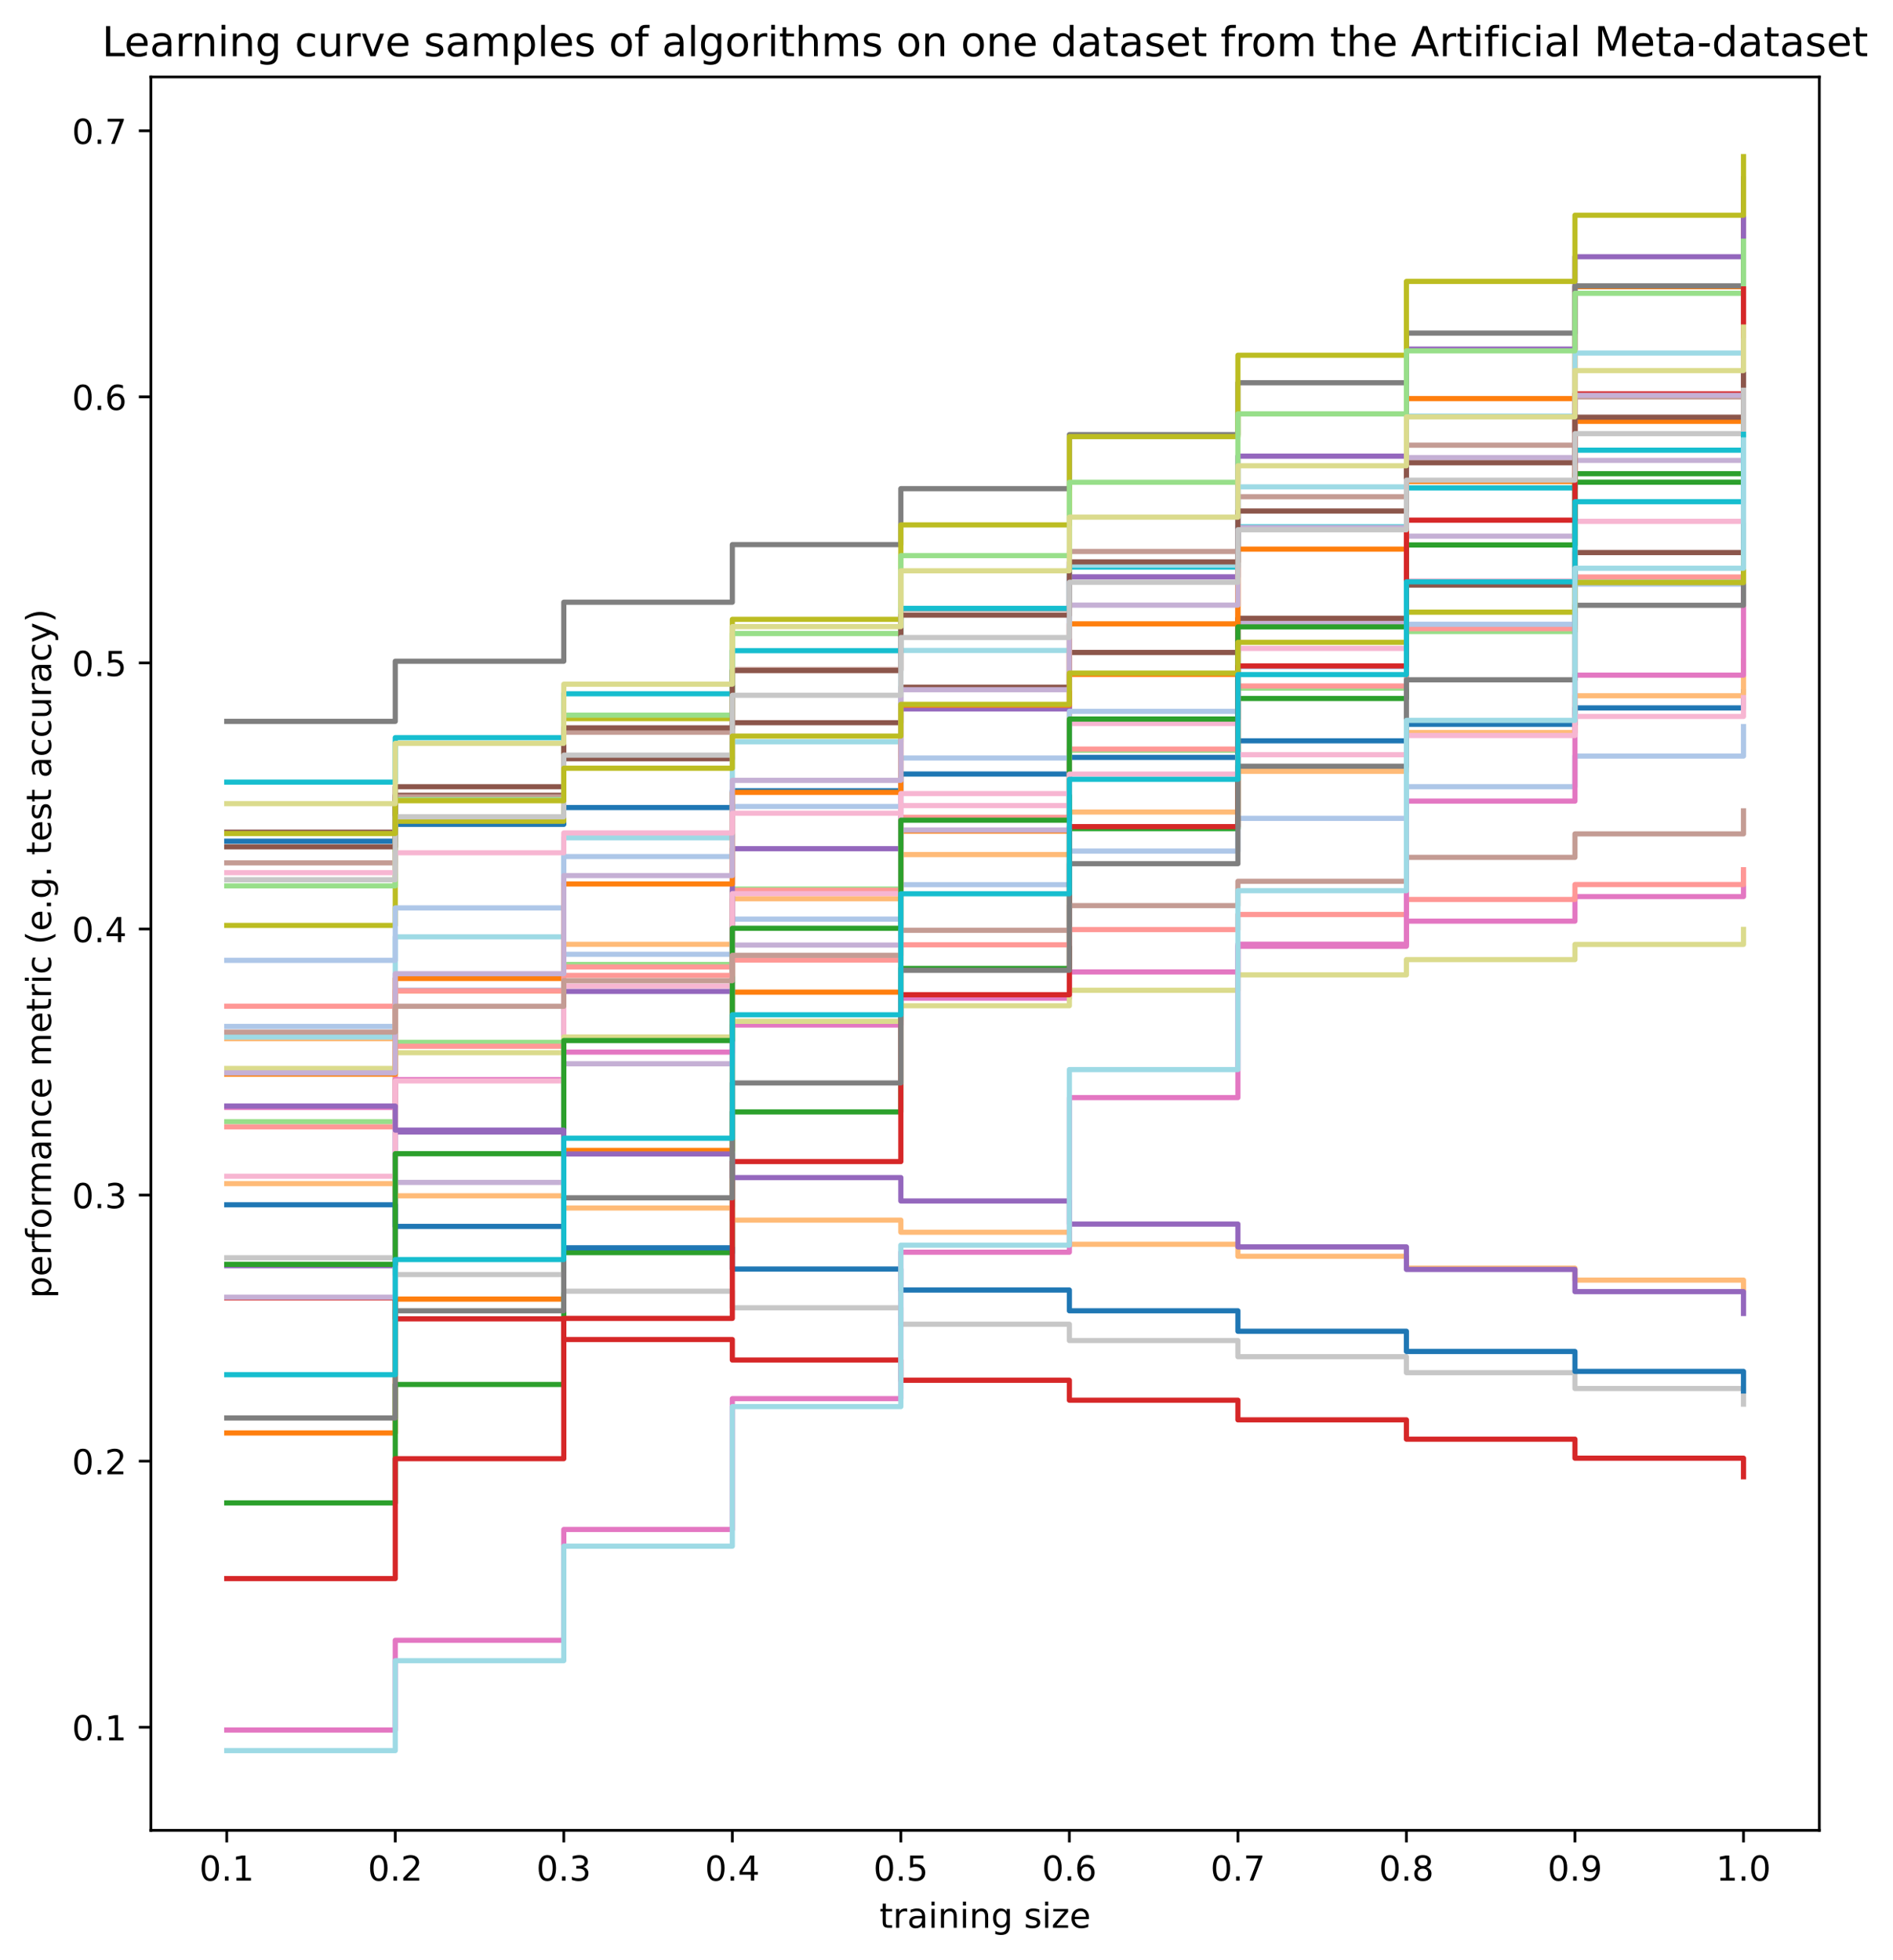 <?xml version="1.0" encoding="utf-8" standalone="no"?>
<!DOCTYPE svg PUBLIC "-//W3C//DTD SVG 1.1//EN"
  "http://www.w3.org/Graphics/SVG/1.1/DTD/svg11.dtd">
<!-- Created with matplotlib (https://matplotlib.org/) -->
<svg height="568.474pt" version="1.1" viewBox="0 0 549.202 568.474" width="549.202pt" xmlns="http://www.w3.org/2000/svg" xmlns:xlink="http://www.w3.org/1999/xlink">
 <defs>
  <style type="text/css">
*{stroke-linecap:butt;stroke-linejoin:round;}
  </style>
 </defs>
 <g id="figure_1">
  <g id="patch_1">
   <path d="M 0 568.474 
L 549.202 568.474 
L 549.202 0 
L 0 0 
z
" style="fill:#ffffff;"/>
  </g>
  <g id="axes_1">
   <g id="patch_2">
    <path d="M 43.781 530.918 
L 527.826 530.918 
L 527.826 22.318 
L 43.781 22.318 
z
" style="fill:#ffffff;"/>
   </g>
   <g id="matplotlib.axis_1">
    <g id="xtick_1">
     <g id="line2d_1">
      <defs>
       <path d="M 0 0 
L 0 3.5 
" id="m2dd67c30fd" style="stroke:#000000;stroke-width:0.8;"/>
      </defs>
      <g>
       <use style="stroke:#000000;stroke-width:0.8;" x="65.783" xlink:href="#m2dd67c30fd" y="530.918"/>
      </g>
     </g>
     <g id="text_1">
      <!-- 0.1 -->
      <defs>
       <path d="M 31.781 66.406 
Q 24.172 66.406 20.328 58.906 
Q 16.5 51.422 16.5 36.375 
Q 16.5 21.391 20.328 13.891 
Q 24.172 6.391 31.781 6.391 
Q 39.453 6.391 43.281 13.891 
Q 47.125 21.391 47.125 36.375 
Q 47.125 51.422 43.281 58.906 
Q 39.453 66.406 31.781 66.406 
z
M 31.781 74.219 
Q 44.047 74.219 50.516 64.516 
Q 56.984 54.828 56.984 36.375 
Q 56.984 17.969 50.516 8.266 
Q 44.047 -1.422 31.781 -1.422 
Q 19.531 -1.422 13.062 8.266 
Q 6.594 17.969 6.594 36.375 
Q 6.594 54.828 13.062 64.516 
Q 19.531 74.219 31.781 74.219 
z
" id="DejaVuSans-48"/>
       <path d="M 10.688 12.406 
L 21 12.406 
L 21 0 
L 10.688 0 
z
" id="DejaVuSans-46"/>
       <path d="M 12.406 8.297 
L 28.516 8.297 
L 28.516 63.922 
L 10.984 60.406 
L 10.984 69.391 
L 28.422 72.906 
L 38.281 72.906 
L 38.281 8.297 
L 54.391 8.297 
L 54.391 0 
L 12.406 0 
z
" id="DejaVuSans-49"/>
      </defs>
      <g transform="translate(57.832 545.517)scale(0.1 -0.1)">
       <use xlink:href="#DejaVuSans-48"/>
       <use x="63.623" xlink:href="#DejaVuSans-46"/>
       <use x="95.41" xlink:href="#DejaVuSans-49"/>
      </g>
     </g>
    </g>
    <g id="xtick_2">
     <g id="line2d_2">
      <g>
       <use style="stroke:#000000;stroke-width:0.8;" x="114.677" xlink:href="#m2dd67c30fd" y="530.918"/>
      </g>
     </g>
     <g id="text_2">
      <!-- 0.2 -->
      <defs>
       <path d="M 19.188 8.297 
L 53.609 8.297 
L 53.609 0 
L 7.328 0 
L 7.328 8.297 
Q 12.938 14.109 22.625 23.891 
Q 32.328 33.688 34.812 36.531 
Q 39.547 41.844 41.422 45.531 
Q 43.312 49.219 43.312 52.781 
Q 43.312 58.594 39.234 62.25 
Q 35.156 65.922 28.609 65.922 
Q 23.969 65.922 18.812 64.312 
Q 13.672 62.703 7.812 59.422 
L 7.812 69.391 
Q 13.766 71.781 18.938 73 
Q 24.125 74.219 28.422 74.219 
Q 39.75 74.219 46.484 68.547 
Q 53.219 62.891 53.219 53.422 
Q 53.219 48.922 51.531 44.891 
Q 49.859 40.875 45.406 35.406 
Q 44.188 33.984 37.641 27.219 
Q 31.109 20.453 19.188 8.297 
z
" id="DejaVuSans-50"/>
      </defs>
      <g transform="translate(106.725 545.517)scale(0.1 -0.1)">
       <use xlink:href="#DejaVuSans-48"/>
       <use x="63.623" xlink:href="#DejaVuSans-46"/>
       <use x="95.41" xlink:href="#DejaVuSans-50"/>
      </g>
     </g>
    </g>
    <g id="xtick_3">
     <g id="line2d_3">
      <g>
       <use style="stroke:#000000;stroke-width:0.8;" x="163.57" xlink:href="#m2dd67c30fd" y="530.918"/>
      </g>
     </g>
     <g id="text_3">
      <!-- 0.3 -->
      <defs>
       <path d="M 40.578 39.312 
Q 47.656 37.797 51.625 33 
Q 55.609 28.219 55.609 21.188 
Q 55.609 10.406 48.188 4.484 
Q 40.766 -1.422 27.094 -1.422 
Q 22.516 -1.422 17.656 -0.516 
Q 12.797 0.391 7.625 2.203 
L 7.625 11.719 
Q 11.719 9.328 16.594 8.109 
Q 21.484 6.891 26.812 6.891 
Q 36.078 6.891 40.938 10.547 
Q 45.797 14.203 45.797 21.188 
Q 45.797 27.641 41.281 31.266 
Q 36.766 34.906 28.719 34.906 
L 20.219 34.906 
L 20.219 43.016 
L 29.109 43.016 
Q 36.375 43.016 40.234 45.922 
Q 44.094 48.828 44.094 54.297 
Q 44.094 59.906 40.109 62.906 
Q 36.141 65.922 28.719 65.922 
Q 24.656 65.922 20.016 65.031 
Q 15.375 64.156 9.812 62.312 
L 9.812 71.094 
Q 15.438 72.656 20.344 73.438 
Q 25.25 74.219 29.594 74.219 
Q 40.828 74.219 47.359 69.109 
Q 53.906 64.016 53.906 55.328 
Q 53.906 49.266 50.438 45.094 
Q 46.969 40.922 40.578 39.312 
z
" id="DejaVuSans-51"/>
      </defs>
      <g transform="translate(155.619 545.517)scale(0.1 -0.1)">
       <use xlink:href="#DejaVuSans-48"/>
       <use x="63.623" xlink:href="#DejaVuSans-46"/>
       <use x="95.41" xlink:href="#DejaVuSans-51"/>
      </g>
     </g>
    </g>
    <g id="xtick_4">
     <g id="line2d_4">
      <g>
       <use style="stroke:#000000;stroke-width:0.8;" x="212.464" xlink:href="#m2dd67c30fd" y="530.918"/>
      </g>
     </g>
     <g id="text_4">
      <!-- 0.4 -->
      <defs>
       <path d="M 37.797 64.312 
L 12.891 25.391 
L 37.797 25.391 
z
M 35.203 72.906 
L 47.609 72.906 
L 47.609 25.391 
L 58.016 25.391 
L 58.016 17.188 
L 47.609 17.188 
L 47.609 0 
L 37.797 0 
L 37.797 17.188 
L 4.891 17.188 
L 4.891 26.703 
z
" id="DejaVuSans-52"/>
      </defs>
      <g transform="translate(204.512 545.517)scale(0.1 -0.1)">
       <use xlink:href="#DejaVuSans-48"/>
       <use x="63.623" xlink:href="#DejaVuSans-46"/>
       <use x="95.41" xlink:href="#DejaVuSans-52"/>
      </g>
     </g>
    </g>
    <g id="xtick_5">
     <g id="line2d_5">
      <g>
       <use style="stroke:#000000;stroke-width:0.8;" x="261.357" xlink:href="#m2dd67c30fd" y="530.918"/>
      </g>
     </g>
     <g id="text_5">
      <!-- 0.5 -->
      <defs>
       <path d="M 10.797 72.906 
L 49.516 72.906 
L 49.516 64.594 
L 19.828 64.594 
L 19.828 46.734 
Q 21.969 47.469 24.109 47.828 
Q 26.266 48.188 28.422 48.188 
Q 40.625 48.188 47.75 41.5 
Q 54.891 34.812 54.891 23.391 
Q 54.891 11.625 47.562 5.094 
Q 40.234 -1.422 26.906 -1.422 
Q 22.312 -1.422 17.547 -0.641 
Q 12.797 0.141 7.719 1.703 
L 7.719 11.625 
Q 12.109 9.234 16.797 8.062 
Q 21.484 6.891 26.703 6.891 
Q 35.156 6.891 40.078 11.328 
Q 45.016 15.766 45.016 23.391 
Q 45.016 31 40.078 35.438 
Q 35.156 39.891 26.703 39.891 
Q 22.75 39.891 18.812 39.016 
Q 14.891 38.141 10.797 36.281 
z
" id="DejaVuSans-53"/>
      </defs>
      <g transform="translate(253.405 545.517)scale(0.1 -0.1)">
       <use xlink:href="#DejaVuSans-48"/>
       <use x="63.623" xlink:href="#DejaVuSans-46"/>
       <use x="95.41" xlink:href="#DejaVuSans-53"/>
      </g>
     </g>
    </g>
    <g id="xtick_6">
     <g id="line2d_6">
      <g>
       <use style="stroke:#000000;stroke-width:0.8;" x="310.25" xlink:href="#m2dd67c30fd" y="530.918"/>
      </g>
     </g>
     <g id="text_6">
      <!-- 0.6 -->
      <defs>
       <path d="M 33.016 40.375 
Q 26.375 40.375 22.484 35.828 
Q 18.609 31.297 18.609 23.391 
Q 18.609 15.531 22.484 10.953 
Q 26.375 6.391 33.016 6.391 
Q 39.656 6.391 43.531 10.953 
Q 47.406 15.531 47.406 23.391 
Q 47.406 31.297 43.531 35.828 
Q 39.656 40.375 33.016 40.375 
z
M 52.594 71.297 
L 52.594 62.312 
Q 48.875 64.062 45.094 64.984 
Q 41.312 65.922 37.594 65.922 
Q 27.828 65.922 22.672 59.328 
Q 17.531 52.734 16.797 39.406 
Q 19.672 43.656 24.016 45.922 
Q 28.375 48.188 33.594 48.188 
Q 44.578 48.188 50.953 41.516 
Q 57.328 34.859 57.328 23.391 
Q 57.328 12.156 50.688 5.359 
Q 44.047 -1.422 33.016 -1.422 
Q 20.359 -1.422 13.672 8.266 
Q 6.984 17.969 6.984 36.375 
Q 6.984 53.656 15.188 63.938 
Q 23.391 74.219 37.203 74.219 
Q 40.922 74.219 44.703 73.484 
Q 48.484 72.75 52.594 71.297 
z
" id="DejaVuSans-54"/>
      </defs>
      <g transform="translate(302.299 545.517)scale(0.1 -0.1)">
       <use xlink:href="#DejaVuSans-48"/>
       <use x="63.623" xlink:href="#DejaVuSans-46"/>
       <use x="95.41" xlink:href="#DejaVuSans-54"/>
      </g>
     </g>
    </g>
    <g id="xtick_7">
     <g id="line2d_7">
      <g>
       <use style="stroke:#000000;stroke-width:0.8;" x="359.144" xlink:href="#m2dd67c30fd" y="530.918"/>
      </g>
     </g>
     <g id="text_7">
      <!-- 0.7 -->
      <defs>
       <path d="M 8.203 72.906 
L 55.078 72.906 
L 55.078 68.703 
L 28.609 0 
L 18.312 0 
L 43.219 64.594 
L 8.203 64.594 
z
" id="DejaVuSans-55"/>
      </defs>
      <g transform="translate(351.192 545.517)scale(0.1 -0.1)">
       <use xlink:href="#DejaVuSans-48"/>
       <use x="63.623" xlink:href="#DejaVuSans-46"/>
       <use x="95.41" xlink:href="#DejaVuSans-55"/>
      </g>
     </g>
    </g>
    <g id="xtick_8">
     <g id="line2d_8">
      <g>
       <use style="stroke:#000000;stroke-width:0.8;" x="408.037" xlink:href="#m2dd67c30fd" y="530.918"/>
      </g>
     </g>
     <g id="text_8">
      <!-- 0.8 -->
      <defs>
       <path d="M 31.781 34.625 
Q 24.75 34.625 20.719 30.859 
Q 16.703 27.094 16.703 20.516 
Q 16.703 13.922 20.719 10.156 
Q 24.75 6.391 31.781 6.391 
Q 38.812 6.391 42.859 10.172 
Q 46.922 13.969 46.922 20.516 
Q 46.922 27.094 42.891 30.859 
Q 38.875 34.625 31.781 34.625 
z
M 21.922 38.812 
Q 15.578 40.375 12.031 44.719 
Q 8.5 49.078 8.5 55.328 
Q 8.5 64.062 14.719 69.141 
Q 20.953 74.219 31.781 74.219 
Q 42.672 74.219 48.875 69.141 
Q 55.078 64.062 55.078 55.328 
Q 55.078 49.078 51.531 44.719 
Q 48 40.375 41.703 38.812 
Q 48.828 37.156 52.797 32.312 
Q 56.781 27.484 56.781 20.516 
Q 56.781 9.906 50.312 4.234 
Q 43.844 -1.422 31.781 -1.422 
Q 19.734 -1.422 13.25 4.234 
Q 6.781 9.906 6.781 20.516 
Q 6.781 27.484 10.781 32.312 
Q 14.797 37.156 21.922 38.812 
z
M 18.312 54.391 
Q 18.312 48.734 21.844 45.562 
Q 25.391 42.391 31.781 42.391 
Q 38.141 42.391 41.719 45.562 
Q 45.312 48.734 45.312 54.391 
Q 45.312 60.062 41.719 63.234 
Q 38.141 66.406 31.781 66.406 
Q 25.391 66.406 21.844 63.234 
Q 18.312 60.062 18.312 54.391 
z
" id="DejaVuSans-56"/>
      </defs>
      <g transform="translate(400.086 545.517)scale(0.1 -0.1)">
       <use xlink:href="#DejaVuSans-48"/>
       <use x="63.623" xlink:href="#DejaVuSans-46"/>
       <use x="95.41" xlink:href="#DejaVuSans-56"/>
      </g>
     </g>
    </g>
    <g id="xtick_9">
     <g id="line2d_9">
      <g>
       <use style="stroke:#000000;stroke-width:0.8;" x="456.931" xlink:href="#m2dd67c30fd" y="530.918"/>
      </g>
     </g>
     <g id="text_9">
      <!-- 0.9 -->
      <defs>
       <path d="M 10.984 1.516 
L 10.984 10.5 
Q 14.703 8.734 18.5 7.812 
Q 22.312 6.891 25.984 6.891 
Q 35.75 6.891 40.891 13.453 
Q 46.047 20.016 46.781 33.406 
Q 43.953 29.203 39.594 26.953 
Q 35.25 24.703 29.984 24.703 
Q 19.047 24.703 12.672 31.312 
Q 6.297 37.938 6.297 49.422 
Q 6.297 60.641 12.938 67.422 
Q 19.578 74.219 30.609 74.219 
Q 43.266 74.219 49.922 64.516 
Q 56.594 54.828 56.594 36.375 
Q 56.594 19.141 48.406 8.859 
Q 40.234 -1.422 26.422 -1.422 
Q 22.703 -1.422 18.891 -0.688 
Q 15.094 0.047 10.984 1.516 
z
M 30.609 32.422 
Q 37.25 32.422 41.125 36.953 
Q 45.016 41.5 45.016 49.422 
Q 45.016 57.281 41.125 61.844 
Q 37.25 66.406 30.609 66.406 
Q 23.969 66.406 20.094 61.844 
Q 16.219 57.281 16.219 49.422 
Q 16.219 41.5 20.094 36.953 
Q 23.969 32.422 30.609 32.422 
z
" id="DejaVuSans-57"/>
      </defs>
      <g transform="translate(448.979 545.517)scale(0.1 -0.1)">
       <use xlink:href="#DejaVuSans-48"/>
       <use x="63.623" xlink:href="#DejaVuSans-46"/>
       <use x="95.41" xlink:href="#DejaVuSans-57"/>
      </g>
     </g>
    </g>
    <g id="xtick_10">
     <g id="line2d_10">
      <g>
       <use style="stroke:#000000;stroke-width:0.8;" x="505.824" xlink:href="#m2dd67c30fd" y="530.918"/>
      </g>
     </g>
     <g id="text_10">
      <!-- 1.0 -->
      <g transform="translate(497.873 545.517)scale(0.1 -0.1)">
       <use xlink:href="#DejaVuSans-49"/>
       <use x="63.623" xlink:href="#DejaVuSans-46"/>
       <use x="95.41" xlink:href="#DejaVuSans-48"/>
      </g>
     </g>
    </g>
    <g id="text_11">
     <!-- training size -->
     <defs>
      <path d="M 18.312 70.219 
L 18.312 54.688 
L 36.812 54.688 
L 36.812 47.703 
L 18.312 47.703 
L 18.312 18.016 
Q 18.312 11.328 20.141 9.422 
Q 21.969 7.516 27.594 7.516 
L 36.812 7.516 
L 36.812 0 
L 27.594 0 
Q 17.188 0 13.234 3.875 
Q 9.281 7.766 9.281 18.016 
L 9.281 47.703 
L 2.688 47.703 
L 2.688 54.688 
L 9.281 54.688 
L 9.281 70.219 
z
" id="DejaVuSans-116"/>
      <path d="M 41.109 46.297 
Q 39.594 47.172 37.812 47.578 
Q 36.031 48 33.891 48 
Q 26.266 48 22.188 43.047 
Q 18.109 38.094 18.109 28.812 
L 18.109 0 
L 9.078 0 
L 9.078 54.688 
L 18.109 54.688 
L 18.109 46.188 
Q 20.953 51.172 25.484 53.578 
Q 30.031 56 36.531 56 
Q 37.453 56 38.578 55.875 
Q 39.703 55.766 41.062 55.516 
z
" id="DejaVuSans-114"/>
      <path d="M 34.281 27.484 
Q 23.391 27.484 19.188 25 
Q 14.984 22.516 14.984 16.5 
Q 14.984 11.719 18.141 8.906 
Q 21.297 6.109 26.703 6.109 
Q 34.188 6.109 38.703 11.406 
Q 43.219 16.703 43.219 25.484 
L 43.219 27.484 
z
M 52.203 31.203 
L 52.203 0 
L 43.219 0 
L 43.219 8.297 
Q 40.141 3.328 35.547 0.953 
Q 30.953 -1.422 24.312 -1.422 
Q 15.922 -1.422 10.953 3.297 
Q 6 8.016 6 15.922 
Q 6 25.141 12.172 29.828 
Q 18.359 34.516 30.609 34.516 
L 43.219 34.516 
L 43.219 35.406 
Q 43.219 41.609 39.141 45 
Q 35.062 48.391 27.688 48.391 
Q 23 48.391 18.547 47.266 
Q 14.109 46.141 10.016 43.891 
L 10.016 52.203 
Q 14.938 54.109 19.578 55.047 
Q 24.219 56 28.609 56 
Q 40.484 56 46.344 49.844 
Q 52.203 43.703 52.203 31.203 
z
" id="DejaVuSans-97"/>
      <path d="M 9.422 54.688 
L 18.406 54.688 
L 18.406 0 
L 9.422 0 
z
M 9.422 75.984 
L 18.406 75.984 
L 18.406 64.594 
L 9.422 64.594 
z
" id="DejaVuSans-105"/>
      <path d="M 54.891 33.016 
L 54.891 0 
L 45.906 0 
L 45.906 32.719 
Q 45.906 40.484 42.875 44.328 
Q 39.844 48.188 33.797 48.188 
Q 26.516 48.188 22.312 43.547 
Q 18.109 38.922 18.109 30.906 
L 18.109 0 
L 9.078 0 
L 9.078 54.688 
L 18.109 54.688 
L 18.109 46.188 
Q 21.344 51.125 25.703 53.562 
Q 30.078 56 35.797 56 
Q 45.219 56 50.047 50.172 
Q 54.891 44.344 54.891 33.016 
z
" id="DejaVuSans-110"/>
      <path d="M 45.406 27.984 
Q 45.406 37.75 41.375 43.109 
Q 37.359 48.484 30.078 48.484 
Q 22.859 48.484 18.828 43.109 
Q 14.797 37.75 14.797 27.984 
Q 14.797 18.266 18.828 12.891 
Q 22.859 7.516 30.078 7.516 
Q 37.359 7.516 41.375 12.891 
Q 45.406 18.266 45.406 27.984 
z
M 54.391 6.781 
Q 54.391 -7.172 48.188 -13.984 
Q 42 -20.797 29.203 -20.797 
Q 24.469 -20.797 20.266 -20.094 
Q 16.062 -19.391 12.109 -17.922 
L 12.109 -9.188 
Q 16.062 -11.328 19.922 -12.344 
Q 23.781 -13.375 27.781 -13.375 
Q 36.625 -13.375 41.016 -8.766 
Q 45.406 -4.156 45.406 5.172 
L 45.406 9.625 
Q 42.625 4.781 38.281 2.391 
Q 33.938 0 27.875 0 
Q 17.828 0 11.672 7.656 
Q 5.516 15.328 5.516 27.984 
Q 5.516 40.672 11.672 48.328 
Q 17.828 56 27.875 56 
Q 33.938 56 38.281 53.609 
Q 42.625 51.219 45.406 46.391 
L 45.406 54.688 
L 54.391 54.688 
z
" id="DejaVuSans-103"/>
      <path id="DejaVuSans-32"/>
      <path d="M 44.281 53.078 
L 44.281 44.578 
Q 40.484 46.531 36.375 47.5 
Q 32.281 48.484 27.875 48.484 
Q 21.188 48.484 17.844 46.438 
Q 14.5 44.391 14.5 40.281 
Q 14.5 37.156 16.891 35.375 
Q 19.281 33.594 26.516 31.984 
L 29.594 31.297 
Q 39.156 29.25 43.188 25.516 
Q 47.219 21.781 47.219 15.094 
Q 47.219 7.469 41.188 3.016 
Q 35.156 -1.422 24.609 -1.422 
Q 20.219 -1.422 15.453 -0.562 
Q 10.688 0.297 5.422 2 
L 5.422 11.281 
Q 10.406 8.688 15.234 7.391 
Q 20.062 6.109 24.812 6.109 
Q 31.156 6.109 34.562 8.281 
Q 37.984 10.453 37.984 14.406 
Q 37.984 18.062 35.516 20.016 
Q 33.062 21.969 24.703 23.781 
L 21.578 24.516 
Q 13.234 26.266 9.516 29.906 
Q 5.812 33.547 5.812 39.891 
Q 5.812 47.609 11.281 51.797 
Q 16.75 56 26.812 56 
Q 31.781 56 36.172 55.266 
Q 40.578 54.547 44.281 53.078 
z
" id="DejaVuSans-115"/>
      <path d="M 5.516 54.688 
L 48.188 54.688 
L 48.188 46.484 
L 14.406 7.172 
L 48.188 7.172 
L 48.188 0 
L 4.297 0 
L 4.297 8.203 
L 38.094 47.516 
L 5.516 47.516 
z
" id="DejaVuSans-122"/>
      <path d="M 56.203 29.594 
L 56.203 25.203 
L 14.891 25.203 
Q 15.484 15.922 20.484 11.062 
Q 25.484 6.203 34.422 6.203 
Q 39.594 6.203 44.453 7.469 
Q 49.312 8.734 54.109 11.281 
L 54.109 2.781 
Q 49.266 0.734 44.188 -0.344 
Q 39.109 -1.422 33.891 -1.422 
Q 20.797 -1.422 13.156 6.188 
Q 5.516 13.812 5.516 26.812 
Q 5.516 40.234 12.766 48.109 
Q 20.016 56 32.328 56 
Q 43.359 56 49.781 48.891 
Q 56.203 41.797 56.203 29.594 
z
M 47.219 32.234 
Q 47.125 39.594 43.094 43.984 
Q 39.062 48.391 32.422 48.391 
Q 24.906 48.391 20.391 44.141 
Q 15.875 39.891 15.188 32.172 
z
" id="DejaVuSans-101"/>
     </defs>
     <g transform="translate(255.151 559.195)scale(0.1 -0.1)">
      <use xlink:href="#DejaVuSans-116"/>
      <use x="39.209" xlink:href="#DejaVuSans-114"/>
      <use x="80.322" xlink:href="#DejaVuSans-97"/>
      <use x="141.602" xlink:href="#DejaVuSans-105"/>
      <use x="169.385" xlink:href="#DejaVuSans-110"/>
      <use x="232.764" xlink:href="#DejaVuSans-105"/>
      <use x="260.547" xlink:href="#DejaVuSans-110"/>
      <use x="323.926" xlink:href="#DejaVuSans-103"/>
      <use x="387.402" xlink:href="#DejaVuSans-32"/>
      <use x="419.189" xlink:href="#DejaVuSans-115"/>
      <use x="471.289" xlink:href="#DejaVuSans-105"/>
      <use x="499.072" xlink:href="#DejaVuSans-122"/>
      <use x="551.562" xlink:href="#DejaVuSans-101"/>
     </g>
    </g>
   </g>
   <g id="matplotlib.axis_2">
    <g id="ytick_1">
     <g id="line2d_11">
      <defs>
       <path d="M 0 0 
L -3.5 0 
" id="mf121d6e65f" style="stroke:#000000;stroke-width:0.8;"/>
      </defs>
      <g>
       <use style="stroke:#000000;stroke-width:0.8;" x="43.781" xlink:href="#mf121d6e65f" y="501.017"/>
      </g>
     </g>
     <g id="text_12">
      <!-- 0.1 -->
      <g transform="translate(20.878 504.816)scale(0.1 -0.1)">
       <use xlink:href="#DejaVuSans-48"/>
       <use x="63.623" xlink:href="#DejaVuSans-46"/>
       <use x="95.41" xlink:href="#DejaVuSans-49"/>
      </g>
     </g>
    </g>
    <g id="ytick_2">
     <g id="line2d_12">
      <g>
       <use style="stroke:#000000;stroke-width:0.8;" x="43.781" xlink:href="#mf121d6e65f" y="423.836"/>
      </g>
     </g>
     <g id="text_13">
      <!-- 0.2 -->
      <g transform="translate(20.878 427.636)scale(0.1 -0.1)">
       <use xlink:href="#DejaVuSans-48"/>
       <use x="63.623" xlink:href="#DejaVuSans-46"/>
       <use x="95.41" xlink:href="#DejaVuSans-50"/>
      </g>
     </g>
    </g>
    <g id="ytick_3">
     <g id="line2d_13">
      <g>
       <use style="stroke:#000000;stroke-width:0.8;" x="43.781" xlink:href="#mf121d6e65f" y="346.656"/>
      </g>
     </g>
     <g id="text_14">
      <!-- 0.3 -->
      <g transform="translate(20.878 350.455)scale(0.1 -0.1)">
       <use xlink:href="#DejaVuSans-48"/>
       <use x="63.623" xlink:href="#DejaVuSans-46"/>
       <use x="95.41" xlink:href="#DejaVuSans-51"/>
      </g>
     </g>
    </g>
    <g id="ytick_4">
     <g id="line2d_14">
      <g>
       <use style="stroke:#000000;stroke-width:0.8;" x="43.781" xlink:href="#mf121d6e65f" y="269.476"/>
      </g>
     </g>
     <g id="text_15">
      <!-- 0.4 -->
      <g transform="translate(20.878 273.275)scale(0.1 -0.1)">
       <use xlink:href="#DejaVuSans-48"/>
       <use x="63.623" xlink:href="#DejaVuSans-46"/>
       <use x="95.41" xlink:href="#DejaVuSans-52"/>
      </g>
     </g>
    </g>
    <g id="ytick_5">
     <g id="line2d_15">
      <g>
       <use style="stroke:#000000;stroke-width:0.8;" x="43.781" xlink:href="#mf121d6e65f" y="192.296"/>
      </g>
     </g>
     <g id="text_16">
      <!-- 0.5 -->
      <g transform="translate(20.878 196.095)scale(0.1 -0.1)">
       <use xlink:href="#DejaVuSans-48"/>
       <use x="63.623" xlink:href="#DejaVuSans-46"/>
       <use x="95.41" xlink:href="#DejaVuSans-53"/>
      </g>
     </g>
    </g>
    <g id="ytick_6">
     <g id="line2d_16">
      <g>
       <use style="stroke:#000000;stroke-width:0.8;" x="43.781" xlink:href="#mf121d6e65f" y="115.116"/>
      </g>
     </g>
     <g id="text_17">
      <!-- 0.6 -->
      <g transform="translate(20.878 118.915)scale(0.1 -0.1)">
       <use xlink:href="#DejaVuSans-48"/>
       <use x="63.623" xlink:href="#DejaVuSans-46"/>
       <use x="95.41" xlink:href="#DejaVuSans-54"/>
      </g>
     </g>
    </g>
    <g id="ytick_7">
     <g id="line2d_17">
      <g>
       <use style="stroke:#000000;stroke-width:0.8;" x="43.781" xlink:href="#mf121d6e65f" y="37.936"/>
      </g>
     </g>
     <g id="text_18">
      <!-- 0.7 -->
      <g transform="translate(20.878 41.735)scale(0.1 -0.1)">
       <use xlink:href="#DejaVuSans-48"/>
       <use x="63.623" xlink:href="#DejaVuSans-46"/>
       <use x="95.41" xlink:href="#DejaVuSans-55"/>
      </g>
     </g>
    </g>
    <g id="text_19">
     <!-- performance metric (e.g. test accuracy) -->
     <defs>
      <path d="M 18.109 8.203 
L 18.109 -20.797 
L 9.078 -20.797 
L 9.078 54.688 
L 18.109 54.688 
L 18.109 46.391 
Q 20.953 51.266 25.266 53.625 
Q 29.594 56 35.594 56 
Q 45.562 56 51.781 48.094 
Q 58.016 40.188 58.016 27.297 
Q 58.016 14.406 51.781 6.484 
Q 45.562 -1.422 35.594 -1.422 
Q 29.594 -1.422 25.266 0.953 
Q 20.953 3.328 18.109 8.203 
z
M 48.688 27.297 
Q 48.688 37.203 44.609 42.844 
Q 40.531 48.484 33.406 48.484 
Q 26.266 48.484 22.188 42.844 
Q 18.109 37.203 18.109 27.297 
Q 18.109 17.391 22.188 11.75 
Q 26.266 6.109 33.406 6.109 
Q 40.531 6.109 44.609 11.75 
Q 48.688 17.391 48.688 27.297 
z
" id="DejaVuSans-112"/>
      <path d="M 37.109 75.984 
L 37.109 68.5 
L 28.516 68.5 
Q 23.688 68.5 21.797 66.547 
Q 19.922 64.594 19.922 59.516 
L 19.922 54.688 
L 34.719 54.688 
L 34.719 47.703 
L 19.922 47.703 
L 19.922 0 
L 10.891 0 
L 10.891 47.703 
L 2.297 47.703 
L 2.297 54.688 
L 10.891 54.688 
L 10.891 58.5 
Q 10.891 67.625 15.141 71.797 
Q 19.391 75.984 28.609 75.984 
z
" id="DejaVuSans-102"/>
      <path d="M 30.609 48.391 
Q 23.391 48.391 19.188 42.75 
Q 14.984 37.109 14.984 27.297 
Q 14.984 17.484 19.156 11.844 
Q 23.344 6.203 30.609 6.203 
Q 37.797 6.203 41.984 11.859 
Q 46.188 17.531 46.188 27.297 
Q 46.188 37.016 41.984 42.703 
Q 37.797 48.391 30.609 48.391 
z
M 30.609 56 
Q 42.328 56 49.016 48.375 
Q 55.719 40.766 55.719 27.297 
Q 55.719 13.875 49.016 6.219 
Q 42.328 -1.422 30.609 -1.422 
Q 18.844 -1.422 12.172 6.219 
Q 5.516 13.875 5.516 27.297 
Q 5.516 40.766 12.172 48.375 
Q 18.844 56 30.609 56 
z
" id="DejaVuSans-111"/>
      <path d="M 52 44.188 
Q 55.375 50.25 60.062 53.125 
Q 64.75 56 71.094 56 
Q 79.641 56 84.281 50.016 
Q 88.922 44.047 88.922 33.016 
L 88.922 0 
L 79.891 0 
L 79.891 32.719 
Q 79.891 40.578 77.094 44.375 
Q 74.312 48.188 68.609 48.188 
Q 61.625 48.188 57.562 43.547 
Q 53.516 38.922 53.516 30.906 
L 53.516 0 
L 44.484 0 
L 44.484 32.719 
Q 44.484 40.625 41.703 44.406 
Q 38.922 48.188 33.109 48.188 
Q 26.219 48.188 22.156 43.531 
Q 18.109 38.875 18.109 30.906 
L 18.109 0 
L 9.078 0 
L 9.078 54.688 
L 18.109 54.688 
L 18.109 46.188 
Q 21.188 51.219 25.484 53.609 
Q 29.781 56 35.688 56 
Q 41.656 56 45.828 52.969 
Q 50 49.953 52 44.188 
z
" id="DejaVuSans-109"/>
      <path d="M 48.781 52.594 
L 48.781 44.188 
Q 44.969 46.297 41.141 47.344 
Q 37.312 48.391 33.406 48.391 
Q 24.656 48.391 19.812 42.844 
Q 14.984 37.312 14.984 27.297 
Q 14.984 17.281 19.812 11.734 
Q 24.656 6.203 33.406 6.203 
Q 37.312 6.203 41.141 7.25 
Q 44.969 8.297 48.781 10.406 
L 48.781 2.094 
Q 45.016 0.344 40.984 -0.531 
Q 36.969 -1.422 32.422 -1.422 
Q 20.062 -1.422 12.781 6.344 
Q 5.516 14.109 5.516 27.297 
Q 5.516 40.672 12.859 48.328 
Q 20.219 56 33.016 56 
Q 37.156 56 41.109 55.141 
Q 45.062 54.297 48.781 52.594 
z
" id="DejaVuSans-99"/>
      <path d="M 31 75.875 
Q 24.469 64.656 21.281 53.656 
Q 18.109 42.672 18.109 31.391 
Q 18.109 20.125 21.312 9.062 
Q 24.516 -2 31 -13.188 
L 23.188 -13.188 
Q 15.875 -1.703 12.234 9.375 
Q 8.594 20.453 8.594 31.391 
Q 8.594 42.281 12.203 53.312 
Q 15.828 64.359 23.188 75.875 
z
" id="DejaVuSans-40"/>
      <path d="M 8.5 21.578 
L 8.5 54.688 
L 17.484 54.688 
L 17.484 21.922 
Q 17.484 14.156 20.5 10.266 
Q 23.531 6.391 29.594 6.391 
Q 36.859 6.391 41.078 11.031 
Q 45.312 15.672 45.312 23.688 
L 45.312 54.688 
L 54.297 54.688 
L 54.297 0 
L 45.312 0 
L 45.312 8.406 
Q 42.047 3.422 37.719 1 
Q 33.406 -1.422 27.688 -1.422 
Q 18.266 -1.422 13.375 4.438 
Q 8.5 10.297 8.5 21.578 
z
M 31.109 56 
z
" id="DejaVuSans-117"/>
      <path d="M 32.172 -5.078 
Q 28.375 -14.844 24.75 -17.812 
Q 21.141 -20.797 15.094 -20.797 
L 7.906 -20.797 
L 7.906 -13.281 
L 13.188 -13.281 
Q 16.891 -13.281 18.938 -11.516 
Q 21 -9.766 23.484 -3.219 
L 25.094 0.875 
L 2.984 54.688 
L 12.5 54.688 
L 29.594 11.922 
L 46.688 54.688 
L 56.203 54.688 
z
" id="DejaVuSans-121"/>
      <path d="M 8.016 75.875 
L 15.828 75.875 
Q 23.141 64.359 26.781 53.312 
Q 30.422 42.281 30.422 31.391 
Q 30.422 20.453 26.781 9.375 
Q 23.141 -1.703 15.828 -13.188 
L 8.016 -13.188 
Q 14.5 -2 17.703 9.062 
Q 20.906 20.125 20.906 31.391 
Q 20.906 42.672 17.703 53.656 
Q 14.5 64.656 8.016 75.875 
z
" id="DejaVuSans-41"/>
     </defs>
     <g transform="translate(14.798 376.589)rotate(-90)scale(0.1 -0.1)">
      <use xlink:href="#DejaVuSans-112"/>
      <use x="63.477" xlink:href="#DejaVuSans-101"/>
      <use x="125" xlink:href="#DejaVuSans-114"/>
      <use x="166.113" xlink:href="#DejaVuSans-102"/>
      <use x="201.318" xlink:href="#DejaVuSans-111"/>
      <use x="262.5" xlink:href="#DejaVuSans-114"/>
      <use x="301.863" xlink:href="#DejaVuSans-109"/>
      <use x="399.275" xlink:href="#DejaVuSans-97"/>
      <use x="460.555" xlink:href="#DejaVuSans-110"/>
      <use x="523.934" xlink:href="#DejaVuSans-99"/>
      <use x="578.914" xlink:href="#DejaVuSans-101"/>
      <use x="640.438" xlink:href="#DejaVuSans-32"/>
      <use x="672.225" xlink:href="#DejaVuSans-109"/>
      <use x="769.637" xlink:href="#DejaVuSans-101"/>
      <use x="831.16" xlink:href="#DejaVuSans-116"/>
      <use x="870.369" xlink:href="#DejaVuSans-114"/>
      <use x="911.482" xlink:href="#DejaVuSans-105"/>
      <use x="939.266" xlink:href="#DejaVuSans-99"/>
      <use x="994.246" xlink:href="#DejaVuSans-32"/>
      <use x="1026.033" xlink:href="#DejaVuSans-40"/>
      <use x="1065.047" xlink:href="#DejaVuSans-101"/>
      <use x="1126.57" xlink:href="#DejaVuSans-46"/>
      <use x="1158.357" xlink:href="#DejaVuSans-103"/>
      <use x="1221.834" xlink:href="#DejaVuSans-46"/>
      <use x="1253.621" xlink:href="#DejaVuSans-32"/>
      <use x="1285.408" xlink:href="#DejaVuSans-116"/>
      <use x="1324.617" xlink:href="#DejaVuSans-101"/>
      <use x="1386.141" xlink:href="#DejaVuSans-115"/>
      <use x="1438.24" xlink:href="#DejaVuSans-116"/>
      <use x="1477.449" xlink:href="#DejaVuSans-32"/>
      <use x="1509.236" xlink:href="#DejaVuSans-97"/>
      <use x="1570.516" xlink:href="#DejaVuSans-99"/>
      <use x="1625.496" xlink:href="#DejaVuSans-99"/>
      <use x="1680.477" xlink:href="#DejaVuSans-117"/>
      <use x="1743.855" xlink:href="#DejaVuSans-114"/>
      <use x="1784.969" xlink:href="#DejaVuSans-97"/>
      <use x="1846.248" xlink:href="#DejaVuSans-99"/>
      <use x="1901.229" xlink:href="#DejaVuSans-121"/>
      <use x="1960.408" xlink:href="#DejaVuSans-41"/>
     </g>
    </g>
   </g>
   <g id="line2d_18">
    <path clip-path="url(#p8f836ef84c)" d="M 65.783 244.011 
L 114.677 244.011 
L 114.677 239.117 
L 163.57 239.117 
L 163.57 234.236 
L 212.464 234.236 
L 212.464 229.37 
L 261.357 229.37 
L 261.357 224.522 
L 310.25 224.522 
L 310.25 219.694 
L 359.144 219.694 
L 359.144 214.888 
L 408.037 214.888 
L 408.037 210.107 
L 456.931 210.107 
L 456.931 205.352 
L 505.824 205.352 
L 505.824 200.627 
" style="fill:none;stroke:#1f77b4;stroke-linecap:square;stroke-width:1.5;"/>
   </g>
   <g id="line2d_19">
    <path clip-path="url(#p8f836ef84c)" d="M 65.783 297.726 
L 114.677 297.726 
L 114.677 287.196 
L 163.57 287.196 
L 163.57 276.812 
L 212.464 276.812 
L 212.464 266.609 
L 261.357 266.609 
L 261.357 256.618 
L 310.25 256.618 
L 310.25 246.87 
L 359.144 246.87 
L 359.144 237.389 
L 408.037 237.389 
L 408.037 228.199 
L 456.931 228.199 
L 456.931 219.318 
L 505.824 219.318 
L 505.824 210.762 
" style="fill:none;stroke:#aec7e8;stroke-linecap:square;stroke-width:1.5;"/>
   </g>
   <g id="line2d_20">
    <path clip-path="url(#p8f836ef84c)" d="M 65.783 415.655 
L 114.677 415.655 
L 114.677 376.819 
L 163.57 376.819 
L 163.57 333.695 
L 212.464 333.695 
L 212.464 287.787 
L 261.357 287.787 
L 261.357 241.06 
L 310.25 241.06 
L 310.25 195.619 
L 359.144 195.619 
L 359.144 153.349 
L 408.037 153.349 
L 408.037 115.621 
L 456.931 115.621 
L 456.931 83.171 
L 505.824 83.171 
L 505.824 56.136 
" style="fill:none;stroke:#ff7f0e;stroke-linecap:square;stroke-width:1.5;"/>
   </g>
   <g id="line2d_21">
    <path clip-path="url(#p8f836ef84c)" d="M 65.783 301.313 
L 114.677 301.313 
L 114.677 287.481 
L 163.57 287.481 
L 163.57 273.915 
L 212.464 273.915 
L 212.464 260.693 
L 261.357 260.693 
L 261.357 247.883 
L 310.25 247.883 
L 310.25 235.546 
L 359.144 235.546 
L 359.144 223.73 
L 408.037 223.73 
L 408.037 212.475 
L 456.931 212.475 
L 456.931 201.81 
L 505.824 201.81 
L 505.824 191.752 
" style="fill:none;stroke:#ffbb78;stroke-linecap:square;stroke-width:1.5;"/>
   </g>
   <g id="line2d_22">
    <path clip-path="url(#p8f836ef84c)" d="M 65.783 435.947 
L 114.677 435.947 
L 114.677 401.594 
L 163.57 401.594 
L 163.57 363.348 
L 212.464 363.348 
L 212.464 322.536 
L 261.357 322.536 
L 261.357 280.909 
L 310.25 280.909 
L 310.25 240.363 
L 359.144 240.363 
L 359.144 202.604 
L 408.037 202.604 
L 408.037 168.881 
L 456.931 168.881 
L 456.931 139.872 
L 505.824 139.872 
L 505.824 115.711 
" style="fill:none;stroke:#2ca02c;stroke-linecap:square;stroke-width:1.5;"/>
   </g>
   <g id="line2d_23">
    <path clip-path="url(#p8f836ef84c)" d="M 65.783 325.368 
L 114.677 325.368 
L 114.677 302.361 
L 163.57 302.361 
L 163.57 279.754 
L 212.464 279.754 
L 212.464 257.9 
L 261.357 257.9 
L 261.357 237.108 
L 310.25 237.108 
L 310.25 217.623 
L 359.144 217.623 
L 359.144 199.619 
L 408.037 199.619 
L 408.037 183.201 
L 456.931 183.201 
L 456.931 168.406 
L 505.824 168.406 
L 505.824 155.218 
" style="fill:none;stroke:#98df8a;stroke-linecap:square;stroke-width:1.5;"/>
   </g>
   <g id="line2d_24">
    <path clip-path="url(#p8f836ef84c)" d="M 65.783 376.475 
L 114.677 376.475 
L 114.677 382.548 
L 163.57 382.548 
L 163.57 388.56 
L 212.464 388.56 
L 212.464 394.503 
L 261.357 394.503 
L 261.357 400.371 
L 310.25 400.371 
L 310.25 406.157 
L 359.144 406.157 
L 359.144 411.856 
L 408.037 411.856 
L 408.037 417.463 
L 456.931 417.463 
L 456.931 422.972 
L 505.824 422.972 
L 505.824 428.379 
" style="fill:none;stroke:#d62728;stroke-linecap:square;stroke-width:1.5;"/>
   </g>
   <g id="line2d_25">
    <path clip-path="url(#p8f836ef84c)" d="M 65.783 326.868 
L 114.677 326.868 
L 114.677 303.482 
L 163.57 303.482 
L 163.57 280.483 
L 212.464 280.483 
L 212.464 258.244 
L 261.357 258.244 
L 261.357 237.089 
L 310.25 237.089 
L 310.25 217.278 
L 359.144 217.278 
L 359.144 198.993 
L 408.037 198.993 
L 408.037 182.343 
L 456.931 182.343 
L 456.931 167.368 
L 505.824 167.368 
L 505.824 154.046 
" style="fill:none;stroke:#ff9896;stroke-linecap:square;stroke-width:1.5;"/>
   </g>
   <g id="line2d_26">
    <path clip-path="url(#p8f836ef84c)" d="M 65.783 367.136 
L 114.677 367.136 
L 114.677 328.356 
L 163.57 328.356 
L 163.57 287.57 
L 212.464 287.57 
L 212.464 246.172 
L 261.357 246.172 
L 261.357 205.639 
L 310.25 205.639 
L 310.25 167.33 
L 359.144 167.33 
L 359.144 132.311 
L 408.037 132.311 
L 408.037 101.263 
L 456.931 101.263 
L 456.931 74.473 
L 505.824 74.473 
L 505.824 51.893 
" style="fill:none;stroke:#9467bd;stroke-linecap:square;stroke-width:1.5;"/>
   </g>
   <g id="line2d_27">
    <path clip-path="url(#p8f836ef84c)" d="M 65.783 376.27 
L 114.677 376.27 
L 114.677 342.983 
L 163.57 342.983 
L 163.57 308.573 
L 212.464 308.573 
L 212.464 274.133 
L 261.357 274.133 
L 261.357 240.763 
L 310.25 240.763 
L 310.25 209.43 
L 359.144 209.43 
L 359.144 180.866 
L 408.037 180.866 
L 408.037 155.517 
L 456.931 155.517 
L 456.931 133.555 
L 505.824 133.555 
L 505.824 114.919 
" style="fill:none;stroke:#c5b0d5;stroke-linecap:square;stroke-width:1.5;"/>
   </g>
   <g id="line2d_28">
    <path clip-path="url(#p8f836ef84c)" d="M 65.783 241.385 
L 114.677 241.385 
L 114.677 230.677 
L 163.57 230.677 
L 163.57 220.085 
L 212.464 220.085 
L 212.464 209.635 
L 261.357 209.635 
L 261.357 199.35 
L 310.25 199.35 
L 310.25 189.254 
L 359.144 189.254 
L 359.144 179.365 
L 408.037 179.365 
L 408.037 169.703 
L 456.931 169.703 
L 456.931 160.285 
L 505.824 160.285 
L 505.824 151.124 
" style="fill:none;stroke:#8c564b;stroke-linecap:square;stroke-width:1.5;"/>
   </g>
   <g id="line2d_29">
    <path clip-path="url(#p8f836ef84c)" d="M 65.783 250.29 
L 114.677 250.29 
L 114.677 231.142 
L 163.57 231.142 
L 163.57 212.403 
L 212.464 212.403 
L 212.464 194.214 
L 261.357 194.214 
L 261.357 176.7 
L 310.25 176.7 
L 310.25 159.964 
L 359.144 159.964 
L 359.144 144.09 
L 408.037 144.09 
L 408.037 129.138 
L 456.931 129.138 
L 456.931 115.145 
L 505.824 115.145 
L 505.824 102.132 
" style="fill:none;stroke:#c49c94;stroke-linecap:square;stroke-width:1.5;"/>
   </g>
   <g id="line2d_30">
    <path clip-path="url(#p8f836ef84c)" d="M 65.783 321.23 
L 114.677 321.23 
L 114.677 313.164 
L 163.57 313.164 
L 163.57 305.185 
L 212.464 305.185 
L 212.464 297.31 
L 261.357 297.31 
L 261.357 289.557 
L 310.25 289.557 
L 310.25 281.942 
L 359.144 281.942 
L 359.144 274.481 
L 408.037 274.481 
L 408.037 267.187 
L 456.931 267.187 
L 456.931 260.072 
L 505.824 260.072 
L 505.824 253.148 
" style="fill:none;stroke:#e377c2;stroke-linecap:square;stroke-width:1.5;"/>
   </g>
   <g id="line2d_31">
    <path clip-path="url(#p8f836ef84c)" d="M 65.783 341.193 
L 114.677 341.193 
L 114.677 313.544 
L 163.57 313.544 
L 163.57 286.011 
L 212.464 286.011 
L 212.464 259.205 
L 261.357 259.205 
L 261.357 233.675 
L 310.25 233.675 
L 310.25 209.863 
L 359.144 209.863 
L 359.144 188.085 
L 408.037 188.085 
L 408.037 168.519 
L 456.931 168.519 
L 456.931 151.221 
L 505.824 151.221 
L 505.824 136.146 
" style="fill:none;stroke:#f7b6d2;stroke-linecap:square;stroke-width:1.5;"/>
   </g>
   <g id="line2d_32">
    <path clip-path="url(#p8f836ef84c)" d="M 65.783 209.245 
L 114.677 209.245 
L 114.677 191.806 
L 163.57 191.806 
L 163.57 174.686 
L 212.464 174.686 
L 212.464 157.974 
L 261.357 157.974 
L 261.357 141.747 
L 310.25 141.747 
L 310.25 126.076 
L 359.144 126.076 
L 359.144 111.019 
L 408.037 111.019 
L 408.037 96.623 
L 456.931 96.623 
L 456.931 82.923 
L 505.824 82.923 
L 505.824 69.945 
" style="fill:none;stroke:#7f7f7f;stroke-linecap:square;stroke-width:1.5;"/>
   </g>
   <g id="line2d_33">
    <path clip-path="url(#p8f836ef84c)" d="M 65.783 364.836 
L 114.677 364.836 
L 114.677 369.705 
L 163.57 369.705 
L 163.57 374.545 
L 212.464 374.545 
L 212.464 379.352 
L 261.357 379.352 
L 261.357 384.121 
L 310.25 384.121 
L 310.25 388.851 
L 359.144 388.851 
L 359.144 393.538 
L 408.037 393.538 
L 408.037 398.177 
L 456.931 398.177 
L 456.931 402.767 
L 505.824 402.767 
L 505.824 407.305 
" style="fill:none;stroke:#c7c7c7;stroke-linecap:square;stroke-width:1.5;"/>
   </g>
   <g id="line2d_34">
    <path clip-path="url(#p8f836ef84c)" d="M 65.783 268.432 
L 114.677 268.432 
L 114.677 238.225 
L 163.57 238.225 
L 163.57 208.46 
L 212.464 208.46 
L 212.464 179.656 
L 261.357 179.656 
L 261.357 152.264 
L 310.25 152.264 
L 310.25 126.643 
L 359.144 126.643 
L 359.144 103.048 
L 408.037 103.048 
L 408.037 81.629 
L 456.931 81.629 
L 456.931 62.436 
L 505.824 62.436 
L 505.824 45.436 
" style="fill:none;stroke:#bcbd22;stroke-linecap:square;stroke-width:1.5;"/>
   </g>
   <g id="line2d_35">
    <path clip-path="url(#p8f836ef84c)" d="M 65.783 309.928 
L 114.677 309.928 
L 114.677 305.353 
L 163.57 305.353 
L 163.57 300.794 
L 212.464 300.794 
L 212.464 296.254 
L 261.357 296.254 
L 261.357 291.737 
L 310.25 291.737 
L 310.25 287.245 
L 359.144 287.245 
L 359.144 282.781 
L 408.037 282.781 
L 408.037 278.347 
L 456.931 278.347 
L 456.931 273.948 
L 505.824 273.948 
L 505.824 269.584 
" style="fill:none;stroke:#dbdb8d;stroke-linecap:square;stroke-width:1.5;"/>
   </g>
   <g id="line2d_36">
    <path clip-path="url(#p8f836ef84c)" d="M 65.783 226.873 
L 114.677 226.873 
L 114.677 213.972 
L 163.57 213.972 
L 163.57 201.245 
L 212.464 201.245 
L 212.464 188.732 
L 261.357 188.732 
L 261.357 176.47 
L 310.25 176.47 
L 310.25 164.496 
L 359.144 164.496 
L 359.144 152.838 
L 408.037 152.838 
L 408.037 141.524 
L 456.931 141.524 
L 456.931 130.577 
L 505.824 130.577 
L 505.824 120.016 
" style="fill:none;stroke:#17becf;stroke-linecap:square;stroke-width:1.5;"/>
   </g>
   <g id="line2d_37">
    <path clip-path="url(#p8f836ef84c)" d="M 65.783 300.8 
L 114.677 300.8 
L 114.677 271.748 
L 163.57 271.748 
L 163.57 243.02 
L 212.464 243.02 
L 212.464 215.168 
L 261.357 215.168 
L 261.357 188.678 
L 310.25 188.678 
L 310.25 163.94 
L 359.144 163.94 
L 359.144 141.227 
L 408.037 141.227 
L 408.037 120.699 
L 456.931 120.699 
L 456.931 102.407 
L 505.824 102.407 
L 505.824 86.311 
" style="fill:none;stroke:#9edae5;stroke-linecap:square;stroke-width:1.5;"/>
   </g>
   <g id="line2d_38">
    <path clip-path="url(#p8f836ef84c)" d="M 65.783 349.466 
L 114.677 349.466 
L 114.677 355.736 
L 163.57 355.736 
L 163.57 361.952 
L 212.464 361.952 
L 212.464 368.109 
L 261.357 368.109 
L 261.357 374.2 
L 310.25 374.2 
L 310.25 380.22 
L 359.144 380.22 
L 359.144 386.162 
L 408.037 386.162 
L 408.037 392.023 
L 456.931 392.023 
L 456.931 397.797 
L 505.824 397.797 
L 505.824 403.48 
" style="fill:none;stroke:#1f77b4;stroke-linecap:square;stroke-width:1.5;"/>
   </g>
   <g id="line2d_39">
    <path clip-path="url(#p8f836ef84c)" d="M 65.783 278.565 
L 114.677 278.565 
L 114.677 263.362 
L 163.57 263.362 
L 163.57 248.456 
L 212.464 248.456 
L 212.464 233.933 
L 261.357 233.933 
L 261.357 219.873 
L 310.25 219.873 
L 310.25 206.341 
L 359.144 206.341 
L 359.144 193.393 
L 408.037 193.393 
L 408.037 181.073 
L 456.931 181.073 
L 456.931 169.413 
L 505.824 169.413 
L 505.824 158.431 
" style="fill:none;stroke:#aec7e8;stroke-linecap:square;stroke-width:1.5;"/>
   </g>
   <g id="line2d_40">
    <path clip-path="url(#p8f836ef84c)" d="M 65.783 311.557 
L 114.677 311.557 
L 114.677 283.824 
L 163.57 283.824 
L 163.57 256.41 
L 212.464 256.41 
L 212.464 229.838 
L 261.357 229.838 
L 261.357 204.567 
L 310.25 204.567 
L 310.25 180.963 
L 359.144 180.963 
L 359.144 159.287 
L 408.037 159.287 
L 408.037 139.687 
L 456.931 139.687 
L 456.931 122.212 
L 505.824 122.212 
L 505.824 106.826 
" style="fill:none;stroke:#ff7f0e;stroke-linecap:square;stroke-width:1.5;"/>
   </g>
   <g id="line2d_41">
    <path clip-path="url(#p8f836ef84c)" d="M 65.783 343.33 
L 114.677 343.33 
L 114.677 346.871 
L 163.57 346.871 
L 163.57 350.403 
L 212.464 350.403 
L 212.464 353.924 
L 261.357 353.924 
L 261.357 357.433 
L 310.25 357.433 
L 310.25 360.928 
L 359.144 360.928 
L 359.144 364.408 
L 408.037 364.408 
L 408.037 367.872 
L 456.931 367.872 
L 456.931 371.318 
L 505.824 371.318 
L 505.824 374.747 
" style="fill:none;stroke:#ffbb78;stroke-linecap:square;stroke-width:1.5;"/>
   </g>
   <g id="line2d_42">
    <path clip-path="url(#p8f836ef84c)" d="M 65.783 366.76 
L 114.677 366.76 
L 114.677 334.654 
L 163.57 334.654 
L 163.57 301.833 
L 212.464 301.833 
L 212.464 269.271 
L 261.357 269.271 
L 261.357 237.914 
L 310.25 237.914 
L 310.25 208.57 
L 359.144 208.57 
L 359.144 181.837 
L 408.037 181.837 
L 408.037 158.072 
L 456.931 158.072 
L 456.931 137.402 
L 505.824 137.402 
L 505.824 119.761 
" style="fill:none;stroke:#2ca02c;stroke-linecap:square;stroke-width:1.5;"/>
   </g>
   <g id="line2d_43">
    <path clip-path="url(#p8f836ef84c)" d="M 65.783 256.966 
L 114.677 256.966 
L 114.677 231.937 
L 163.57 231.937 
L 163.57 207.435 
L 212.464 207.435 
L 212.464 183.761 
L 261.357 183.761 
L 261.357 161.176 
L 310.25 161.176 
L 310.25 139.89 
L 359.144 139.89 
L 359.144 120.054 
L 408.037 120.054 
L 408.037 101.768 
L 456.931 101.768 
L 456.931 85.073 
L 505.824 85.073 
L 505.824 69.968 
" style="fill:none;stroke:#98df8a;stroke-linecap:square;stroke-width:1.5;"/>
   </g>
   <g id="line2d_44">
    <path clip-path="url(#p8f836ef84c)" d="M 65.783 457.902 
L 114.677 457.902 
L 114.677 423.116 
L 163.57 423.116 
L 163.57 382.427 
L 212.464 382.427 
L 212.464 336.93 
L 261.357 336.93 
L 261.357 288.549 
L 310.25 288.549 
L 310.25 239.774 
L 359.144 239.774 
L 359.144 193.174 
L 408.037 193.174 
L 408.037 150.883 
L 456.931 150.883 
L 456.931 114.257 
L 505.824 114.257 
L 505.824 83.801 
" style="fill:none;stroke:#d62728;stroke-linecap:square;stroke-width:1.5;"/>
   </g>
   <g id="line2d_45">
    <path clip-path="url(#p8f836ef84c)" d="M 65.783 291.869 
L 114.677 291.869 
L 114.677 287.393 
L 163.57 287.393 
L 163.57 282.931 
L 212.464 282.931 
L 212.464 278.485 
L 261.357 278.485 
L 261.357 274.058 
L 310.25 274.058 
L 310.25 269.651 
L 359.144 269.651 
L 359.144 265.267 
L 408.037 265.267 
L 408.037 260.909 
L 456.931 260.909 
L 456.931 256.579 
L 505.824 256.579 
L 505.824 252.278 
" style="fill:none;stroke:#ff9896;stroke-linecap:square;stroke-width:1.5;"/>
   </g>
   <g id="line2d_46">
    <path clip-path="url(#p8f836ef84c)" d="M 65.783 320.838 
L 114.677 320.838 
L 114.677 327.815 
L 163.57 327.815 
L 163.57 334.734 
L 212.464 334.734 
L 212.464 341.587 
L 261.357 341.587 
L 261.357 348.369 
L 310.25 348.369 
L 310.25 355.072 
L 359.144 355.072 
L 359.144 361.692 
L 408.037 361.692 
L 408.037 368.223 
L 456.931 368.223 
L 456.931 374.658 
L 505.824 374.658 
L 505.824 380.994 
" style="fill:none;stroke:#9467bd;stroke-linecap:square;stroke-width:1.5;"/>
   </g>
   <g id="line2d_47">
    <path clip-path="url(#p8f836ef84c)" d="M 65.783 311.198 
L 114.677 311.198 
L 114.677 282.452 
L 163.57 282.452 
L 163.57 253.979 
L 212.464 253.979 
L 212.464 226.35 
L 261.357 226.35 
L 261.357 200.067 
L 310.25 200.067 
L 310.25 175.533 
L 359.144 175.533 
L 359.144 153.032 
L 408.037 153.032 
L 408.037 132.728 
L 456.931 132.728 
L 456.931 114.673 
L 505.824 114.673 
L 505.824 98.826 
" style="fill:none;stroke:#c5b0d5;stroke-linecap:square;stroke-width:1.5;"/>
   </g>
   <g id="line2d_48">
    <path clip-path="url(#p8f836ef84c)" d="M 65.783 245.631 
L 114.677 245.631 
L 114.677 228.204 
L 163.57 228.204 
L 163.57 211.126 
L 212.464 211.126 
L 212.464 194.503 
L 261.357 194.503 
L 261.357 178.428 
L 310.25 178.428 
L 310.25 162.984 
L 359.144 162.984 
L 359.144 148.235 
L 408.037 148.235 
L 408.037 134.233 
L 456.931 134.233 
L 456.931 121.014 
L 505.824 121.014 
L 505.824 108.599 
" style="fill:none;stroke:#8c564b;stroke-linecap:square;stroke-width:1.5;"/>
   </g>
   <g id="line2d_49">
    <path clip-path="url(#p8f836ef84c)" d="M 65.783 299.375 
L 114.677 299.375 
L 114.677 291.89 
L 163.57 291.89 
L 163.57 284.468 
L 212.464 284.468 
L 212.464 277.119 
L 261.357 277.119 
L 261.357 269.857 
L 310.25 269.857 
L 310.25 262.692 
L 359.144 262.692 
L 359.144 255.635 
L 408.037 255.635 
L 408.037 248.697 
L 456.931 248.697 
L 456.931 241.887 
L 505.824 241.887 
L 505.824 235.213 
" style="fill:none;stroke:#c49c94;stroke-linecap:square;stroke-width:1.5;"/>
   </g>
   <g id="line2d_50">
    <path clip-path="url(#p8f836ef84c)" d="M 65.783 501.83 
L 114.677 501.83 
L 114.677 475.796 
L 163.57 475.796 
L 163.57 443.653 
L 212.464 443.653 
L 212.464 405.709 
L 261.357 405.709 
L 261.357 363.223 
L 310.25 363.223 
L 310.25 318.373 
L 359.144 318.373 
L 359.144 273.879 
L 408.037 273.879 
L 408.037 232.377 
L 456.931 232.377 
L 456.931 195.834 
L 505.824 195.834 
L 505.824 165.254 
" style="fill:none;stroke:#e377c2;stroke-linecap:square;stroke-width:1.5;"/>
   </g>
   <g id="line2d_51">
    <path clip-path="url(#p8f836ef84c)" d="M 65.783 253.127 
L 114.677 253.127 
L 114.677 247.357 
L 163.57 247.357 
L 163.57 241.61 
L 212.464 241.61 
L 212.464 235.889 
L 261.357 235.889 
L 261.357 230.198 
L 310.25 230.198 
L 310.25 224.542 
L 359.144 224.542 
L 359.144 218.925 
L 408.037 218.925 
L 408.037 213.349 
L 456.931 213.349 
L 456.931 207.819 
L 505.824 207.819 
L 505.824 202.338 
" style="fill:none;stroke:#f7b6d2;stroke-linecap:square;stroke-width:1.5;"/>
   </g>
   <g id="line2d_52">
    <path clip-path="url(#p8f836ef84c)" d="M 65.783 411.308 
L 114.677 411.308 
L 114.677 380.225 
L 163.57 380.225 
L 163.57 347.457 
L 212.464 347.457 
L 212.464 314.131 
L 261.357 314.131 
L 261.357 281.453 
L 310.25 281.453 
L 310.25 250.536 
L 359.144 250.536 
L 359.144 222.26 
L 408.037 222.26 
L 408.037 197.19 
L 456.931 197.19 
L 456.931 175.568 
L 505.824 175.568 
L 505.824 157.358 
" style="fill:none;stroke:#7f7f7f;stroke-linecap:square;stroke-width:1.5;"/>
   </g>
   <g id="line2d_53">
    <path clip-path="url(#p8f836ef84c)" d="M 65.783 255.187 
L 114.677 255.187 
L 114.677 236.923 
L 163.57 236.923 
L 163.57 219.042 
L 212.464 219.042 
L 212.464 201.673 
L 261.357 201.673 
L 261.357 184.927 
L 310.25 184.927 
L 310.25 168.9 
L 359.144 168.9 
L 359.144 153.666 
L 408.037 153.666 
L 408.037 139.283 
L 456.931 139.283 
L 456.931 125.788 
L 505.824 125.788 
L 505.824 113.199 
" style="fill:none;stroke:#c7c7c7;stroke-linecap:square;stroke-width:1.5;"/>
   </g>
   <g id="line2d_54">
    <path clip-path="url(#p8f836ef84c)" d="M 65.783 241.778 
L 114.677 241.778 
L 114.677 232.264 
L 163.57 232.264 
L 163.57 222.836 
L 212.464 222.836 
L 212.464 213.511 
L 261.357 213.511 
L 261.357 204.306 
L 310.25 204.306 
L 310.25 195.237 
L 359.144 195.237 
L 359.144 186.319 
L 408.037 186.319 
L 408.037 177.566 
L 456.931 177.566 
L 456.931 168.991 
L 505.824 168.991 
L 505.824 160.606 
" style="fill:none;stroke:#bcbd22;stroke-linecap:square;stroke-width:1.5;"/>
   </g>
   <g id="line2d_55">
    <path clip-path="url(#p8f836ef84c)" d="M 65.783 233.111 
L 114.677 233.111 
L 114.677 215.619 
L 163.57 215.619 
L 163.57 198.467 
L 212.464 198.467 
L 212.464 181.756 
L 261.357 181.756 
L 261.357 165.576 
L 310.25 165.576 
L 310.25 150.004 
L 359.144 150.004 
L 359.144 135.103 
L 408.037 135.103 
L 408.037 120.924 
L 456.931 120.924 
L 456.931 107.503 
L 505.824 107.503 
L 505.824 94.863 
" style="fill:none;stroke:#dbdb8d;stroke-linecap:square;stroke-width:1.5;"/>
   </g>
   <g id="line2d_56">
    <path clip-path="url(#p8f836ef84c)" d="M 65.783 398.755 
L 114.677 398.755 
L 114.677 365.358 
L 163.57 365.358 
L 163.57 330.155 
L 212.464 330.155 
L 212.464 294.357 
L 261.357 294.357 
L 261.357 259.256 
L 310.25 259.256 
L 310.25 226.049 
L 359.144 226.049 
L 359.144 195.68 
L 408.037 195.68 
L 408.037 168.755 
L 456.931 168.755 
L 456.931 145.531 
L 505.824 145.531 
L 505.824 125.972 
" style="fill:none;stroke:#17becf;stroke-linecap:square;stroke-width:1.5;"/>
   </g>
   <g id="line2d_57">
    <path clip-path="url(#p8f836ef84c)" d="M 65.783 507.8 
L 114.677 507.8 
L 114.677 481.712 
L 163.57 481.712 
L 163.57 448.495 
L 212.464 448.495 
L 212.464 408.004 
L 261.357 408.004 
L 261.357 361.185 
L 310.25 361.185 
L 310.25 310.246 
L 359.144 310.246 
L 359.144 258.363 
L 408.037 258.363 
L 408.037 208.956 
L 456.931 208.956 
L 456.931 164.826 
L 505.824 164.826 
L 505.824 127.61 
" style="fill:none;stroke:#9edae5;stroke-linecap:square;stroke-width:1.5;"/>
   </g>
   <g id="patch_3">
    <path d="M 43.781 530.918 
L 43.781 22.318 
" style="fill:none;stroke:#000000;stroke-linecap:square;stroke-linejoin:miter;stroke-width:0.8;"/>
   </g>
   <g id="patch_4">
    <path d="M 527.826 530.918 
L 527.826 22.318 
" style="fill:none;stroke:#000000;stroke-linecap:square;stroke-linejoin:miter;stroke-width:0.8;"/>
   </g>
   <g id="patch_5">
    <path d="M 43.781 530.918 
L 527.826 530.918 
" style="fill:none;stroke:#000000;stroke-linecap:square;stroke-linejoin:miter;stroke-width:0.8;"/>
   </g>
   <g id="patch_6">
    <path d="M 43.781 22.318 
L 527.826 22.318 
" style="fill:none;stroke:#000000;stroke-linecap:square;stroke-linejoin:miter;stroke-width:0.8;"/>
   </g>
   <g id="text_20">
    <!-- Learning curve samples of algorithms on one dataset from the Artificial Meta-dataset -->
    <defs>
     <path d="M 9.812 72.906 
L 19.672 72.906 
L 19.672 8.297 
L 55.172 8.297 
L 55.172 0 
L 9.812 0 
z
" id="DejaVuSans-76"/>
     <path d="M 2.984 54.688 
L 12.5 54.688 
L 29.594 8.797 
L 46.688 54.688 
L 56.203 54.688 
L 35.688 0 
L 23.484 0 
z
" id="DejaVuSans-118"/>
     <path d="M 9.422 75.984 
L 18.406 75.984 
L 18.406 0 
L 9.422 0 
z
" id="DejaVuSans-108"/>
     <path d="M 54.891 33.016 
L 54.891 0 
L 45.906 0 
L 45.906 32.719 
Q 45.906 40.484 42.875 44.328 
Q 39.844 48.188 33.797 48.188 
Q 26.516 48.188 22.312 43.547 
Q 18.109 38.922 18.109 30.906 
L 18.109 0 
L 9.078 0 
L 9.078 75.984 
L 18.109 75.984 
L 18.109 46.188 
Q 21.344 51.125 25.703 53.562 
Q 30.078 56 35.797 56 
Q 45.219 56 50.047 50.172 
Q 54.891 44.344 54.891 33.016 
z
" id="DejaVuSans-104"/>
     <path d="M 45.406 46.391 
L 45.406 75.984 
L 54.391 75.984 
L 54.391 0 
L 45.406 0 
L 45.406 8.203 
Q 42.578 3.328 38.25 0.953 
Q 33.938 -1.422 27.875 -1.422 
Q 17.969 -1.422 11.734 6.484 
Q 5.516 14.406 5.516 27.297 
Q 5.516 40.188 11.734 48.094 
Q 17.969 56 27.875 56 
Q 33.938 56 38.25 53.625 
Q 42.578 51.266 45.406 46.391 
z
M 14.797 27.297 
Q 14.797 17.391 18.875 11.75 
Q 22.953 6.109 30.078 6.109 
Q 37.203 6.109 41.297 11.75 
Q 45.406 17.391 45.406 27.297 
Q 45.406 37.203 41.297 42.844 
Q 37.203 48.484 30.078 48.484 
Q 22.953 48.484 18.875 42.844 
Q 14.797 37.203 14.797 27.297 
z
" id="DejaVuSans-100"/>
     <path d="M 34.188 63.188 
L 20.797 26.906 
L 47.609 26.906 
z
M 28.609 72.906 
L 39.797 72.906 
L 67.578 0 
L 57.328 0 
L 50.688 18.703 
L 17.828 18.703 
L 11.188 0 
L 0.781 0 
z
" id="DejaVuSans-65"/>
     <path d="M 9.812 72.906 
L 24.516 72.906 
L 43.109 23.297 
L 61.812 72.906 
L 76.516 72.906 
L 76.516 0 
L 66.891 0 
L 66.891 64.016 
L 48.094 14.016 
L 38.188 14.016 
L 19.391 64.016 
L 19.391 0 
L 9.812 0 
z
" id="DejaVuSans-77"/>
     <path d="M 4.891 31.391 
L 31.203 31.391 
L 31.203 23.391 
L 4.891 23.391 
z
" id="DejaVuSans-45"/>
    </defs>
    <g transform="translate(29.606 16.318)scale(0.12 -0.12)">
     <use xlink:href="#DejaVuSans-76"/>
     <use x="53.963" xlink:href="#DejaVuSans-101"/>
     <use x="115.486" xlink:href="#DejaVuSans-97"/>
     <use x="176.766" xlink:href="#DejaVuSans-114"/>
     <use x="216.129" xlink:href="#DejaVuSans-110"/>
     <use x="279.508" xlink:href="#DejaVuSans-105"/>
     <use x="307.291" xlink:href="#DejaVuSans-110"/>
     <use x="370.67" xlink:href="#DejaVuSans-103"/>
     <use x="434.146" xlink:href="#DejaVuSans-32"/>
     <use x="465.934" xlink:href="#DejaVuSans-99"/>
     <use x="520.914" xlink:href="#DejaVuSans-117"/>
     <use x="584.293" xlink:href="#DejaVuSans-114"/>
     <use x="625.406" xlink:href="#DejaVuSans-118"/>
     <use x="684.586" xlink:href="#DejaVuSans-101"/>
     <use x="746.109" xlink:href="#DejaVuSans-32"/>
     <use x="777.896" xlink:href="#DejaVuSans-115"/>
     <use x="829.996" xlink:href="#DejaVuSans-97"/>
     <use x="891.275" xlink:href="#DejaVuSans-109"/>
     <use x="988.688" xlink:href="#DejaVuSans-112"/>
     <use x="1052.164" xlink:href="#DejaVuSans-108"/>
     <use x="1079.947" xlink:href="#DejaVuSans-101"/>
     <use x="1141.471" xlink:href="#DejaVuSans-115"/>
     <use x="1193.57" xlink:href="#DejaVuSans-32"/>
     <use x="1225.357" xlink:href="#DejaVuSans-111"/>
     <use x="1286.539" xlink:href="#DejaVuSans-102"/>
     <use x="1321.744" xlink:href="#DejaVuSans-32"/>
     <use x="1353.531" xlink:href="#DejaVuSans-97"/>
     <use x="1414.811" xlink:href="#DejaVuSans-108"/>
     <use x="1442.594" xlink:href="#DejaVuSans-103"/>
     <use x="1506.07" xlink:href="#DejaVuSans-111"/>
     <use x="1567.252" xlink:href="#DejaVuSans-114"/>
     <use x="1608.365" xlink:href="#DejaVuSans-105"/>
     <use x="1636.148" xlink:href="#DejaVuSans-116"/>
     <use x="1675.357" xlink:href="#DejaVuSans-104"/>
     <use x="1738.736" xlink:href="#DejaVuSans-109"/>
     <use x="1836.148" xlink:href="#DejaVuSans-115"/>
     <use x="1888.248" xlink:href="#DejaVuSans-32"/>
     <use x="1920.035" xlink:href="#DejaVuSans-111"/>
     <use x="1981.217" xlink:href="#DejaVuSans-110"/>
     <use x="2044.596" xlink:href="#DejaVuSans-32"/>
     <use x="2076.383" xlink:href="#DejaVuSans-111"/>
     <use x="2137.564" xlink:href="#DejaVuSans-110"/>
     <use x="2200.943" xlink:href="#DejaVuSans-101"/>
     <use x="2262.467" xlink:href="#DejaVuSans-32"/>
     <use x="2294.254" xlink:href="#DejaVuSans-100"/>
     <use x="2357.73" xlink:href="#DejaVuSans-97"/>
     <use x="2419.01" xlink:href="#DejaVuSans-116"/>
     <use x="2458.219" xlink:href="#DejaVuSans-97"/>
     <use x="2519.498" xlink:href="#DejaVuSans-115"/>
     <use x="2571.598" xlink:href="#DejaVuSans-101"/>
     <use x="2633.121" xlink:href="#DejaVuSans-116"/>
     <use x="2672.33" xlink:href="#DejaVuSans-32"/>
     <use x="2704.117" xlink:href="#DejaVuSans-102"/>
     <use x="2739.322" xlink:href="#DejaVuSans-114"/>
     <use x="2778.186" xlink:href="#DejaVuSans-111"/>
     <use x="2839.367" xlink:href="#DejaVuSans-109"/>
     <use x="2936.779" xlink:href="#DejaVuSans-32"/>
     <use x="2968.566" xlink:href="#DejaVuSans-116"/>
     <use x="3007.775" xlink:href="#DejaVuSans-104"/>
     <use x="3071.154" xlink:href="#DejaVuSans-101"/>
     <use x="3132.678" xlink:href="#DejaVuSans-32"/>
     <use x="3164.465" xlink:href="#DejaVuSans-65"/>
     <use x="3232.873" xlink:href="#DejaVuSans-114"/>
     <use x="3273.986" xlink:href="#DejaVuSans-116"/>
     <use x="3313.195" xlink:href="#DejaVuSans-105"/>
     <use x="3340.979" xlink:href="#DejaVuSans-102"/>
     <use x="3376.184" xlink:href="#DejaVuSans-105"/>
     <use x="3403.967" xlink:href="#DejaVuSans-99"/>
     <use x="3458.947" xlink:href="#DejaVuSans-105"/>
     <use x="3486.73" xlink:href="#DejaVuSans-97"/>
     <use x="3548.01" xlink:href="#DejaVuSans-108"/>
     <use x="3575.793" xlink:href="#DejaVuSans-32"/>
     <use x="3607.58" xlink:href="#DejaVuSans-77"/>
     <use x="3693.859" xlink:href="#DejaVuSans-101"/>
     <use x="3755.383" xlink:href="#DejaVuSans-116"/>
     <use x="3794.592" xlink:href="#DejaVuSans-97"/>
     <use x="3855.871" xlink:href="#DejaVuSans-45"/>
     <use x="3891.955" xlink:href="#DejaVuSans-100"/>
     <use x="3955.432" xlink:href="#DejaVuSans-97"/>
     <use x="4016.711" xlink:href="#DejaVuSans-116"/>
     <use x="4055.92" xlink:href="#DejaVuSans-97"/>
     <use x="4117.199" xlink:href="#DejaVuSans-115"/>
     <use x="4169.299" xlink:href="#DejaVuSans-101"/>
     <use x="4230.822" xlink:href="#DejaVuSans-116"/>
    </g>
   </g>
  </g>
 </g>
 <defs>
  <clipPath id="p8f836ef84c">
   <rect height="508.6" width="484.045" x="43.781" y="22.318"/>
  </clipPath>
 </defs>
</svg>

